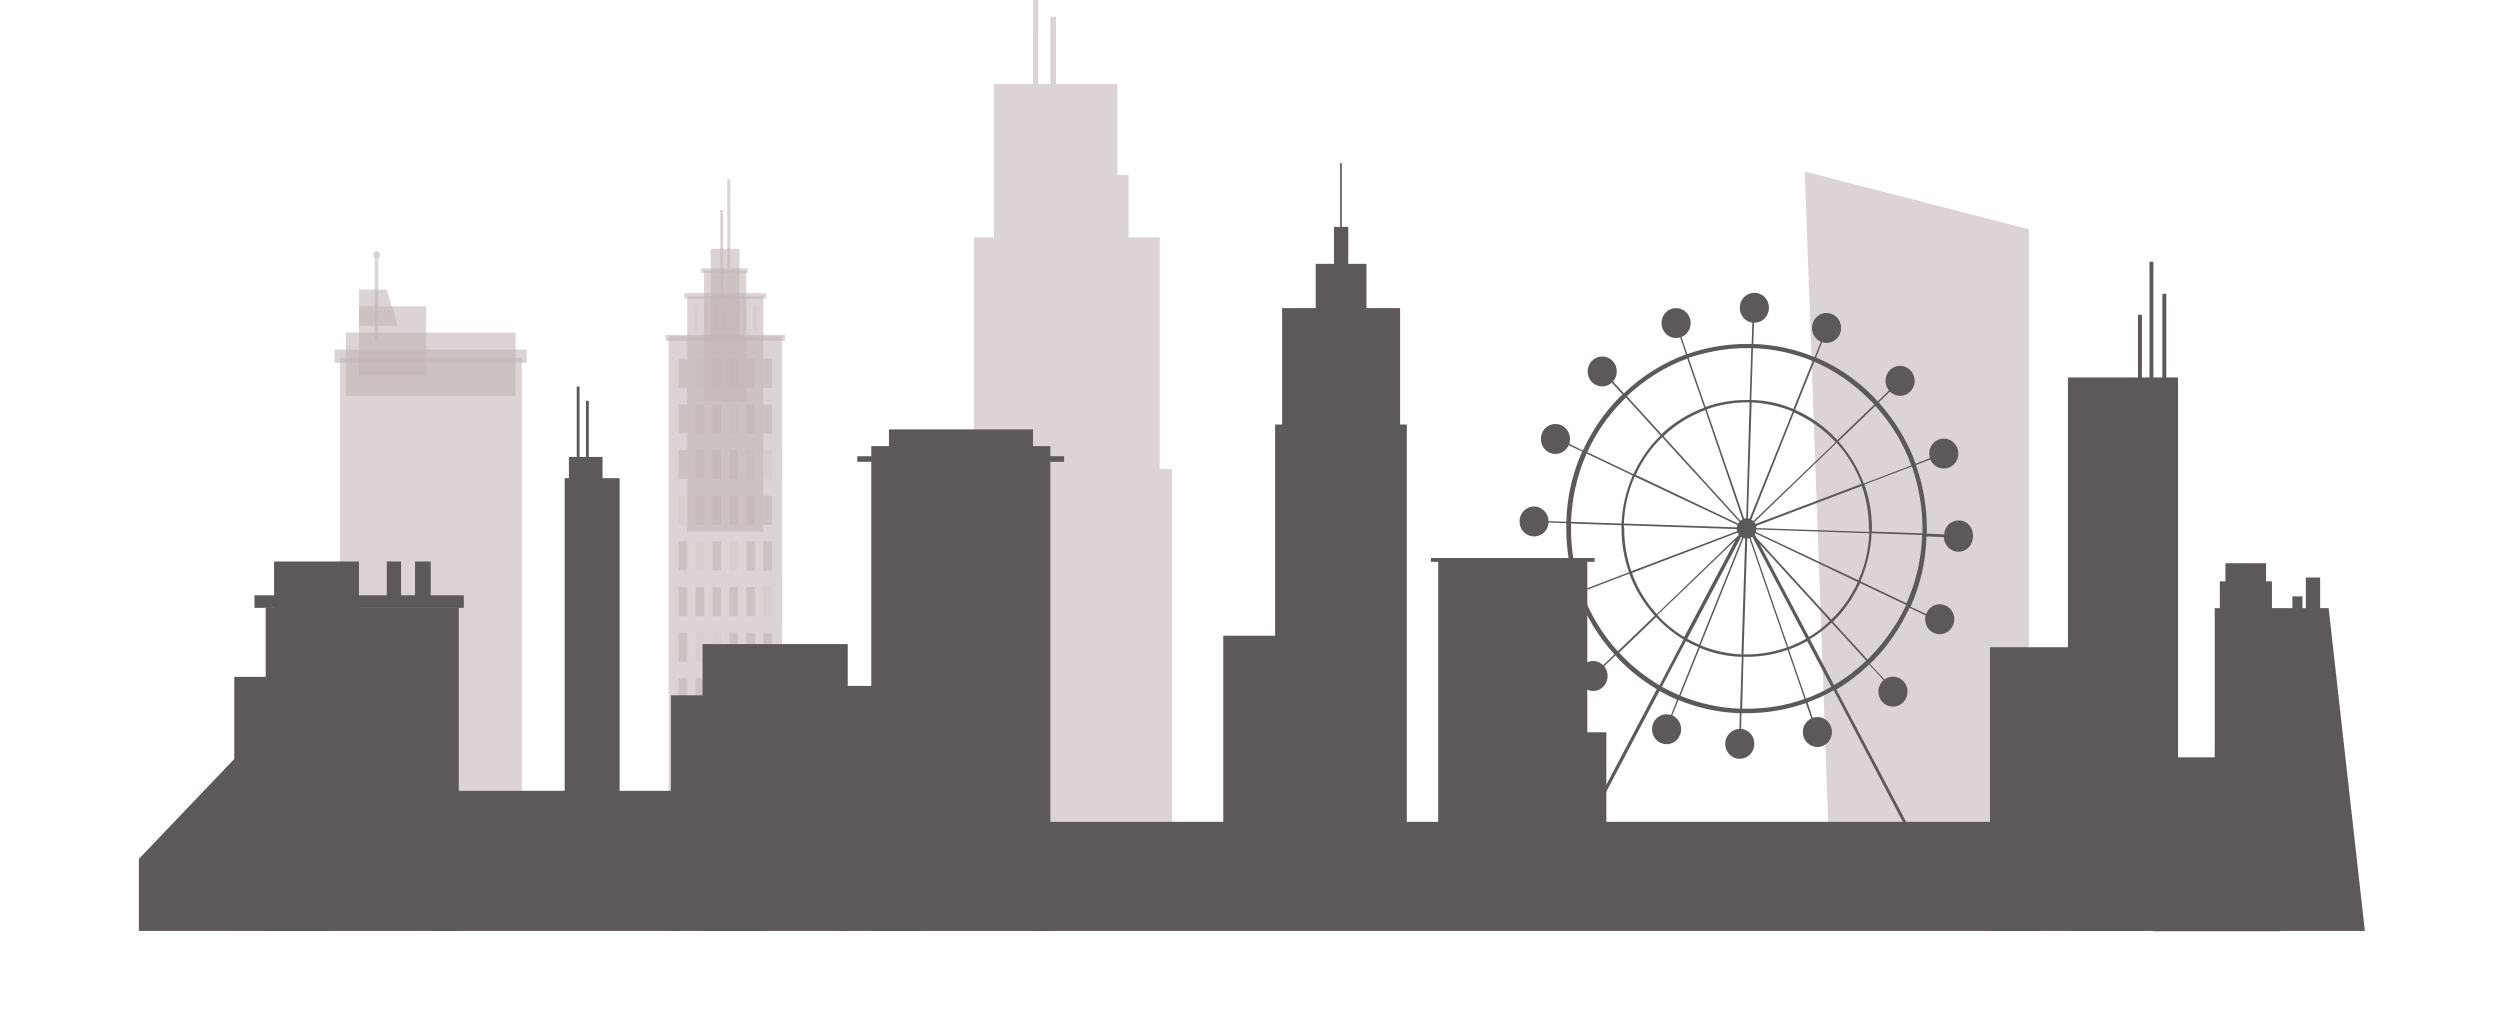 <svg width="1665" height="688" viewBox="0 0 1665 688" fill="none" xmlns="http://www.w3.org/2000/svg">
<path d="M520.733 223.999H445.33V597.253H520.733V223.999Z" fill="#C3B5B5" fill-opacity="0.58"/>
<path d="M508.415 197.305H457.648V354.22H508.415V197.305Z" fill="#C3B5B5" fill-opacity="0.58"/>
<path d="M497.03 180.359H468.847V267.405H497.03V180.359Z" fill="#C3B5B5" fill-opacity="0.58"/>
<path d="M492.55 224.927H473.326V165.736H480.419H487.138H492.55V224.927Z" fill="#C3B5B5" fill-opacity="0.58"/>
<path d="M481.725 199.162H479.672V139.97H480.418H481.165H481.725V199.162Z" fill="#C3B5B5" fill-opacity="0.58"/>
<path d="M486.391 178.735H484.338V119.311H485.084H485.831H486.391V178.735Z" fill="#C3B5B5" fill-opacity="0.58"/>
<path d="M522.786 223.07H443.277V227.016H522.786V223.07Z" fill="#C3B5B5" fill-opacity="0.58"/>
<path d="M510.281 195.216H455.782V198.93H510.281V195.216Z" fill="#C3B5B5" fill-opacity="0.58"/>
<path d="M498.15 178.735H466.794V181.752H498.15V178.735Z" fill="#C3B5B5" fill-opacity="0.58"/>
<path opacity="0.29" d="M464.741 203.572H462.314V220.053H464.741V203.572Z" fill="#C3B5B5" fill-opacity="0.58"/>
<path opacity="0.29" d="M471.273 203.572H468.847V220.053H471.273V203.572Z" fill="#C3B5B5" fill-opacity="0.58"/>
<path opacity="0.29" d="M477.805 203.572H475.379V220.053H477.805V203.572Z" fill="#C3B5B5" fill-opacity="0.58"/>
<path opacity="0.29" d="M484.338 203.572H481.912V220.053H484.338V203.572Z" fill="#C3B5B5" fill-opacity="0.58"/>
<path opacity="0.29" d="M490.871 203.572H488.444V220.053H490.871V203.572Z" fill="#C3B5B5" fill-opacity="0.58"/>
<path opacity="0.29" d="M497.403 203.572H494.977V220.053H497.403V203.572Z" fill="#C3B5B5" fill-opacity="0.58"/>
<path opacity="0.29" d="M503.935 203.572H501.509V220.053H503.935V203.572Z" fill="#C3B5B5" fill-opacity="0.58"/>
<path d="M457.648 238.854H451.862V258.353H457.648V238.854Z" fill="#C3B5B5" fill-opacity="0.58"/>
<path opacity="0.29" d="M469.033 238.854H463.247V258.353H469.033V238.854Z" fill="#C3B5B5" fill-opacity="0.58"/>
<path d="M480.232 238.854H474.446V258.353H480.232V238.854Z" fill="#C3B5B5" fill-opacity="0.58"/>
<path d="M491.617 238.854H485.831V258.353H491.617V238.854Z" fill="#C3B5B5" fill-opacity="0.58"/>
<path d="M502.816 238.854H497.03V258.353H502.816V238.854Z" fill="#C3B5B5" fill-opacity="0.58"/>
<path d="M514.201 238.854H508.415V258.353H514.201V238.854Z" fill="#C3B5B5" fill-opacity="0.58"/>
<path d="M457.648 269.263H451.862V288.761H457.648V269.263Z" fill="#C3B5B5" fill-opacity="0.58"/>
<path d="M469.033 269.263H463.247V288.761H469.033V269.263Z" fill="#C3B5B5" fill-opacity="0.58"/>
<path d="M480.232 269.263H474.446V288.761H480.232V269.263Z" fill="#C3B5B5" fill-opacity="0.58"/>
<path opacity="0.29" d="M491.617 269.263H485.831V288.761H491.617V269.263Z" fill="#C3B5B5" fill-opacity="0.58"/>
<path d="M502.816 269.263H497.03V288.761H502.816V269.263Z" fill="#C3B5B5" fill-opacity="0.58"/>
<path d="M514.201 269.263H508.415V288.761H514.201V269.263Z" fill="#C3B5B5" fill-opacity="0.58"/>
<path d="M457.648 299.671H451.862V319.169H457.648V299.671Z" fill="#C3B5B5" fill-opacity="0.58"/>
<path d="M469.033 299.67H463.247V319.169H469.033V299.67Z" fill="#C3B5B5" fill-opacity="0.58"/>
<path d="M480.232 299.671H474.446V319.169H480.232V299.671Z" fill="#C3B5B5" fill-opacity="0.58"/>
<path d="M491.617 299.671H485.831V319.169H491.617V299.671Z" fill="#C3B5B5" fill-opacity="0.58"/>
<path opacity="0.29" d="M502.816 299.671H497.03V319.169H502.816V299.671Z" fill="#C3B5B5" fill-opacity="0.58"/>
<path opacity="0.29" d="M514.201 299.671H508.415V319.169H514.201V299.671Z" fill="#C3B5B5" fill-opacity="0.58"/>
<path opacity="0.29" d="M457.648 330.079H451.862V349.577H457.648V330.079Z" fill="#C3B5B5" fill-opacity="0.58"/>
<path d="M469.033 330.079H463.247V349.577H469.033V330.079Z" fill="#C3B5B5" fill-opacity="0.58"/>
<path d="M480.232 330.079H474.446V349.577H480.232V330.079Z" fill="#C3B5B5" fill-opacity="0.58"/>
<path d="M491.617 330.079H485.831V349.578H491.617V330.079Z" fill="#C3B5B5" fill-opacity="0.58"/>
<path d="M502.816 330.079H497.03V349.577H502.816V330.079Z" fill="#C3B5B5" fill-opacity="0.58"/>
<path d="M514.201 330.079H508.415V349.577H514.201V330.079Z" fill="#C3B5B5" fill-opacity="0.58"/>
<path d="M457.648 360.487H451.862V379.985H457.648V360.487Z" fill="#C3B5B5" fill-opacity="0.58"/>
<path opacity="0.29" d="M469.033 360.487H463.247V379.986H469.033V360.487Z" fill="#C3B5B5" fill-opacity="0.58"/>
<path d="M480.232 360.487H474.446V379.986H480.232V360.487Z" fill="#C3B5B5" fill-opacity="0.58"/>
<path opacity="0.29" d="M491.617 360.487H485.831V379.985H491.617V360.487Z" fill="#C3B5B5" fill-opacity="0.58"/>
<path d="M502.816 360.487H497.03V379.985H502.816V360.487Z" fill="#C3B5B5" fill-opacity="0.58"/>
<path d="M514.201 360.487H508.415V379.985H514.201V360.487Z" fill="#C3B5B5" fill-opacity="0.58"/>
<path d="M457.648 390.895H451.862V410.393H457.648V390.895Z" fill="#C3B5B5" fill-opacity="0.58"/>
<path d="M469.033 390.895H463.247V410.393H469.033V390.895Z" fill="#C3B5B5" fill-opacity="0.58"/>
<path d="M480.232 390.895H474.446V410.393H480.232V390.895Z" fill="#C3B5B5" fill-opacity="0.58"/>
<path d="M491.617 390.895H485.831V410.393H491.617V390.895Z" fill="#C3B5B5" fill-opacity="0.58"/>
<path d="M502.816 390.895H497.03V410.393H502.816V390.895Z" fill="#C3B5B5" fill-opacity="0.58"/>
<path opacity="0.29" d="M514.201 390.895H508.415V410.393H514.201V390.895Z" fill="#C3B5B5" fill-opacity="0.58"/>
<path d="M457.648 421.303H451.862V440.802H457.648V421.303Z" fill="#C3B5B5" fill-opacity="0.58"/>
<path opacity="0.29" d="M469.033 421.303H463.247V440.802H469.033V421.303Z" fill="#C3B5B5" fill-opacity="0.58"/>
<path opacity="0.29" d="M480.232 421.303H474.446V440.802H480.232V421.303Z" fill="#C3B5B5" fill-opacity="0.58"/>
<path d="M491.617 421.303H485.831V440.802H491.617V421.303Z" fill="#C3B5B5" fill-opacity="0.58"/>
<path d="M502.816 421.303H497.03V440.802H502.816V421.303Z" fill="#C3B5B5" fill-opacity="0.58"/>
<path d="M514.201 421.303H508.415V440.802H514.201V421.303Z" fill="#C3B5B5" fill-opacity="0.58"/>
<path d="M457.648 451.711H451.862V471.21H457.648V451.711Z" fill="#C3B5B5" fill-opacity="0.58"/>
<path d="M469.033 451.711H463.247V471.209H469.033V451.711Z" fill="#C3B5B5" fill-opacity="0.58"/>
<path d="M480.232 451.711H474.446V471.209H480.232V451.711Z" fill="#C3B5B5" fill-opacity="0.58"/>
<path d="M491.617 451.711H485.831V471.21H491.617V451.711Z" fill="#C3B5B5" fill-opacity="0.58"/>
<path opacity="0.29" d="M502.816 451.711H497.03V471.209H502.816V451.711Z" fill="#C3B5B5" fill-opacity="0.58"/>
<path d="M514.201 451.711H508.415V471.21H514.201V451.711Z" fill="#C3B5B5" fill-opacity="0.58"/>
<path d="M457.648 482.12H451.862V501.618H457.648V482.12Z" fill="#C3B5B5" fill-opacity="0.58"/>
<path opacity="0.29" d="M469.033 482.12H463.247V501.618H469.033V482.12Z" fill="#C3B5B5" fill-opacity="0.58"/>
<path d="M480.232 482.12H474.446V501.618H480.232V482.12Z" fill="#C3B5B5" fill-opacity="0.58"/>
<path d="M491.617 482.12H485.831V501.618H491.617V482.12Z" fill="#C3B5B5" fill-opacity="0.58"/>
<path d="M502.816 482.12H497.03V501.618H502.816V482.12Z" fill="#C3B5B5" fill-opacity="0.58"/>
<path d="M514.201 482.12H508.415V501.618H514.201V482.12Z" fill="#C3B5B5" fill-opacity="0.58"/>
<path d="M457.648 512.527H451.862V532.026H457.648V512.527Z" fill="#C3B5B5" fill-opacity="0.58"/>
<path d="M469.033 512.527H463.247V532.026H469.033V512.527Z" fill="#C3B5B5" fill-opacity="0.58"/>
<path d="M480.232 512.527H474.446V532.026H480.232V512.527Z" fill="#C3B5B5" fill-opacity="0.58"/>
<path opacity="0.29" d="M491.617 512.527H485.831V532.026H491.617V512.527Z" fill="#C3B5B5" fill-opacity="0.58"/>
<path d="M502.816 512.527H497.03V532.026H502.816V512.527Z" fill="#C3B5B5" fill-opacity="0.58"/>
<path opacity="0.29" d="M514.201 512.527H508.415V532.026H514.201V512.527Z" fill="#C3B5B5" fill-opacity="0.58"/>
<path opacity="0.29" d="M457.648 542.936H451.862V562.434H457.648V542.936Z" fill="#C3B5B5" fill-opacity="0.58"/>
<path d="M469.033 542.936H463.247V562.434H469.033V542.936Z" fill="#C3B5B5" fill-opacity="0.58"/>
<path opacity="0.29" d="M480.232 542.936H474.446V562.434H480.232V542.936Z" fill="#C3B5B5" fill-opacity="0.58"/>
<path d="M491.617 542.936H485.831V562.434H491.617V542.936Z" fill="#C3B5B5" fill-opacity="0.58"/>
<path d="M502.816 542.936H497.03V562.434H502.816V542.936Z" fill="#C3B5B5" fill-opacity="0.58"/>
<path d="M514.201 542.936H508.415V562.434H514.201V542.936Z" fill="#C3B5B5" fill-opacity="0.58"/>
<path d="M347.529 238.158H226.397V552.685H347.529V238.158Z" fill="#C3B5B5" fill-opacity="0.58"/>
<path d="M350.888 232.82H222.851V241.64H350.888V232.82Z" fill="#C3B5B5" fill-opacity="0.58"/>
<path d="M343.423 221.445H230.317V263.692H343.423V221.445Z" fill="#C3B5B5" fill-opacity="0.58"/>
<path d="M283.883 204.036H239.089V250.229H283.883V204.036Z" fill="#C3B5B5" fill-opacity="0.58"/>
<path d="M265.033 217.035H239.089V192.895H257.567L265.033 217.035Z" fill="#C3B5B5" fill-opacity="0.58"/>
<path d="M251.968 172.699H249.541V226.784H251.968V172.699Z" fill="#C3B5B5" fill-opacity="0.58"/>
<path d="M253.087 169.914C253.087 171.539 252.154 172.7 250.848 172.7C249.541 172.7 248.608 171.539 248.608 169.914C248.608 168.289 249.541 167.129 250.848 167.129C251.967 167.129 253.087 168.289 253.087 169.914Z" fill="#C3B5B5" fill-opacity="0.58"/>
<path d="M1351.29 576.593H1218.59L1201.98 114.205L1351.29 152.737V576.593Z" fill="#C3B5B5" fill-opacity="0.58"/>
<path d="M772.328 312.437V158.076H751.61V116.526H744.145V55.942H703.27V11.142H699.537V55.942H691.512V0H687.965V55.942H662.022V158.076H648.584V312.437H637.198V594.002H780.54V312.437H772.328Z" fill="#C3B5B5" fill-opacity="0.58"/>
<path d="M932.467 282.726V205.197H910.07V175.717H897.938V151.112H893.646V108.634H892.526V151.112H888.42V175.717H876.288V205.197H853.891V282.726H849.225V423.392H814.696V583.789H849.225H883.94H936.947V282.726H932.467Z" fill="#5E5959"/>
<path d="M1062 371.629H952.998V374.182H957.851V603.52H1057.14V374.182H1062V371.629Z" fill="#5E5959"/>
<path d="M564.595 428.963H467.914V620H564.595V428.963Z" fill="#5E5959"/>
<path d="M453.169 526.687H286.87V620H453.169V526.687Z" fill="#5E5959"/>
<path d="M412.667 318.473H376.085V547.346H412.667V318.473Z" fill="#5E5959"/>
<path d="M385.977 257.425H384.111V381.843H385.977V257.425Z" fill="#5E5959"/>
<path d="M392.136 266.941H390.27V391.359H392.136V266.941Z" fill="#5E5959"/>
<path d="M401.282 304.313H378.885V334.954H401.282V304.313Z" fill="#5E5959"/>
<path d="M510.468 463.085H446.823V620H510.468V463.085Z" fill="#5E5959"/>
<path d="M156.5 505L92.5 572V620H156.5V505Z" fill="#5E5959"/>
<path d="M699.537 297.118H580.272V620.001H699.537V297.118Z" fill="#5E5959"/>
<path d="M687.965 285.976H592.031V339.828H687.965V285.976Z" fill="#5E5959"/>
<path d="M708.683 303.849H570.94V307.563H708.683V303.849Z" fill="#5E5959"/>
<path d="M614.801 456.818H558.622V620.001H614.801V456.818Z" fill="#5E5959"/>
<path d="M220.612 450.783H156.033V620.001H220.612V450.783Z" fill="#5E5959"/>
<path d="M305.534 404.591H176.938V620.001H305.534V404.591Z" fill="#5E5959"/>
<path d="M308.894 396.466H169.472V404.823H308.894V396.466Z" fill="#5E5959"/>
<path d="M239.089 373.95H182.537V417.589H239.089V373.95Z" fill="#5E5959"/>
<path d="M267.086 373.95H257.567V400.412H267.086V373.95Z" fill="#5E5959"/>
<path d="M286.87 373.95H276.418V400.412H286.87V373.95Z" fill="#5E5959"/>
<path d="M1359.32 547.346H687.779V620H1359.32V547.346Z" fill="#5E5959"/>
<path d="M1304.49 346.589C1299.3 346.589 1295.24 350.53 1294.79 355.861L1283.28 355.397C1283.28 354.238 1283.28 353.079 1283.28 351.921C1283.28 337.318 1280.79 323.179 1276.05 309.735L1285.53 306.026C1287.11 309.503 1290.5 312.053 1294.56 312.053C1299.98 312.053 1304.26 307.649 1304.26 302.086C1304.26 296.523 1299.98 292.119 1294.56 292.119C1289.14 292.119 1284.86 296.523 1284.86 302.086C1284.86 303.013 1285.08 304.172 1285.31 305.099L1275.83 308.808C1270.41 293.742 1262.06 280.066 1251.23 268.013L1258.68 260.828C1260.48 262.45 1262.74 263.609 1265.45 263.609C1270.86 263.609 1275.15 259.205 1275.15 253.642C1275.15 248.079 1270.86 243.675 1265.45 243.675C1260.03 243.675 1255.74 248.079 1255.74 253.642C1255.74 256.192 1256.64 258.278 1258 260.132L1250.55 267.318C1249.87 266.391 1248.97 265.695 1248.29 264.768C1237.01 253.179 1223.92 244.139 1209.48 238.113L1213.54 227.914C1214.44 228.146 1215.57 228.377 1216.47 228.377C1221.89 228.377 1226.18 223.974 1226.18 218.411C1226.18 212.848 1221.89 208.444 1216.47 208.444C1211.06 208.444 1206.77 212.848 1206.77 218.411C1206.77 222.583 1209.25 226.06 1212.64 227.682L1208.57 237.881C1195.71 232.55 1181.94 229.536 1167.72 229.073L1168.18 214.934H1168.4C1173.82 214.934 1178.11 210.53 1178.11 204.967C1178.11 199.404 1173.82 195 1168.4 195C1162.98 195 1158.7 199.404 1158.7 204.967C1158.7 210.066 1162.31 214.238 1167.05 214.934L1166.6 229.073C1165.47 229.073 1164.34 229.073 1163.21 229.073C1149.67 229.073 1136.35 231.391 1123.71 235.795L1119.88 224.437C1123.49 223.046 1125.97 219.338 1125.97 215.166C1125.97 209.603 1121.68 205.199 1116.27 205.199C1110.85 205.199 1106.56 209.603 1106.56 215.166C1106.56 220.728 1110.85 225.132 1116.27 225.132C1117.17 225.132 1118.07 224.901 1118.98 224.669L1122.81 236.026C1107.69 241.589 1093.47 250.397 1081.51 261.987L1074.29 254.106C1075.87 252.252 1076.77 249.934 1076.77 247.384C1076.77 241.821 1072.48 237.417 1067.07 237.417C1061.65 237.417 1057.36 241.821 1057.36 247.384C1057.36 252.947 1061.65 257.351 1067.07 257.351C1069.55 257.351 1071.81 256.424 1073.39 254.801L1080.61 262.682C1079.71 263.377 1079.03 264.305 1078.13 265C1067.97 275.43 1060.07 287.252 1054.2 300L1045.18 295.596C1045.4 294.669 1045.63 293.51 1045.63 292.351C1045.63 286.788 1041.34 282.384 1035.92 282.384C1030.51 282.384 1026.22 286.788 1026.22 292.351C1026.22 297.914 1030.51 302.318 1035.92 302.318C1039.76 302.318 1043.14 300 1044.72 296.523L1053.75 300.695C1047.21 315.298 1043.6 331.06 1043.14 347.517L1031.41 347.053C1031.18 341.722 1026.9 337.318 1021.7 337.318C1016.29 337.318 1012 341.722 1012 347.285C1012 352.848 1016.29 357.252 1021.7 357.252C1026.9 357.252 1030.96 353.311 1031.41 347.98L1043.14 348.444C1043.14 349.603 1043.14 350.762 1043.14 351.921C1043.14 366.523 1045.63 380.662 1050.37 394.106L1040.89 397.815C1039.31 394.338 1035.92 391.788 1031.86 391.788C1026.44 391.788 1022.16 396.192 1022.16 401.755C1022.16 407.318 1026.44 411.722 1031.86 411.722C1037.28 411.722 1041.56 407.318 1041.56 401.755C1041.56 400.828 1041.34 399.669 1041.11 398.742L1050.59 395.033C1056.01 410.099 1064.36 423.775 1075.19 435.828L1067.74 443.013C1065.94 441.391 1063.68 440.232 1060.97 440.232C1055.56 440.232 1051.27 444.636 1051.27 450.199C1051.27 455.762 1055.56 460.166 1060.97 460.166C1066.39 460.166 1070.68 455.762 1070.68 450.199C1070.68 447.649 1069.78 445.563 1068.42 443.709L1075.87 436.523C1076.55 437.45 1077.45 438.146 1078.13 439.073C1085.8 446.954 1094.15 453.444 1103.4 459.007L1044.5 570.497H1033.89V573.742H1028.7V580H1297.49V573.742H1292.3V570.497H1281.7L1223.02 459.238C1230.92 454.603 1238.14 449.04 1244.91 442.55L1254.39 452.98C1252.36 454.834 1251 457.616 1251 460.629C1251 466.192 1255.29 470.596 1260.71 470.596C1266.12 470.596 1270.41 466.192 1270.41 460.629C1270.41 455.066 1266.12 450.662 1260.71 450.662C1258.68 450.662 1256.64 451.358 1255.06 452.517L1245.36 442.086C1246.26 441.391 1246.94 440.464 1247.84 439.768C1258 429.338 1265.9 417.517 1271.77 404.768L1282.37 409.868C1282.15 410.563 1282.15 411.49 1282.15 412.417C1282.15 417.98 1286.44 422.384 1291.85 422.384C1297.27 422.384 1301.56 417.98 1301.56 412.417C1301.56 406.854 1297.27 402.45 1291.85 402.45C1287.56 402.45 1284.18 405.232 1282.82 408.94L1272.44 404.073C1278.99 389.47 1282.6 373.709 1283.05 357.252L1294.56 357.715C1294.79 363.046 1299.07 367.45 1304.26 367.45C1309.68 367.45 1313.97 363.046 1313.97 357.483C1314.42 351.225 1309.91 346.589 1304.49 346.589ZM1280.34 351.921C1280.34 353.079 1280.34 354.238 1280.34 355.166L1246.71 354.007C1246.71 353.311 1246.71 352.616 1246.71 351.689C1246.71 341.49 1244.91 331.755 1241.75 322.715L1273.35 310.662C1277.86 323.874 1280.34 337.781 1280.34 351.921ZM1244.91 354.238L1169.76 351.689C1169.76 351.225 1169.76 350.762 1169.53 350.298L1239.94 323.642C1243.1 332.45 1244.68 342.185 1244.68 352.152C1244.91 352.616 1244.91 353.311 1244.91 354.238ZM1081.51 349.834L1156.67 352.384C1156.67 352.848 1156.67 353.311 1156.89 353.775L1086.48 380.43C1083.32 371.622 1081.74 361.887 1081.74 351.921C1081.51 351.225 1081.51 350.53 1081.51 349.834ZM1168.4 347.748L1223.24 294.901C1230.24 302.781 1236.11 312.053 1239.72 322.252L1169.3 348.907C1169.08 348.675 1168.63 348.212 1168.4 347.748ZM1167.72 347.053C1167.27 346.589 1166.82 346.358 1166.37 346.126L1194.81 274.735C1205.41 279.371 1214.67 286.093 1222.57 294.437L1167.72 347.053ZM1165.24 345.43C1164.79 345.199 1164.34 345.199 1164.11 345.199L1166.6 268.013C1176.3 268.477 1185.33 270.563 1193.9 274.04L1165.24 345.43ZM1162.98 345.199C1162.53 345.199 1162.08 345.199 1161.63 345.43L1136.58 272.649C1144.93 269.636 1153.96 268.013 1163.21 268.013C1163.89 268.013 1164.56 268.013 1165.24 268.013L1162.98 345.199ZM1160.5 345.894C1160.05 346.126 1159.6 346.358 1159.15 346.821L1107.92 290.497C1115.82 282.848 1125.29 277.053 1135.68 273.113L1160.5 345.894ZM1158.47 347.517C1158.25 347.98 1157.79 348.212 1157.57 348.675L1089.41 316.225C1093.7 306.722 1099.79 298.146 1107.01 291.192L1158.47 347.517ZM1157.12 349.603C1156.89 350.066 1156.89 350.53 1156.67 351.225L1081.51 348.675C1081.96 337.55 1084.45 326.887 1088.73 317.384L1157.12 349.603ZM1157.34 354.702C1157.57 355.166 1157.79 355.397 1158.02 355.861L1157.57 356.788L1103.4 408.94C1096.18 401.06 1090.54 391.788 1086.93 381.589L1157.34 354.702ZM1155.76 359.801L1121.68 424.238C1115.14 420.298 1109.05 415.43 1103.85 409.636L1155.76 359.801ZM1159.6 357.483C1159.82 357.715 1160.05 357.715 1160.28 357.947L1131.61 429.338C1128.91 428.179 1126.2 426.788 1123.71 425.397L1159.6 357.483ZM1161.18 358.411C1161.63 358.642 1162.08 358.642 1162.31 358.642L1159.82 435.828C1150.12 435.364 1141.09 433.278 1132.52 429.801L1161.18 358.411ZM1163.21 435.828C1162.53 435.828 1161.86 435.828 1161.18 435.828L1163.66 358.642C1164.11 358.642 1164.56 358.642 1165.02 358.411L1190.07 431.192C1181.49 434.205 1172.46 435.828 1163.21 435.828ZM1165.92 358.179C1166.37 357.947 1166.6 357.715 1167.05 357.483L1202.93 425.397C1199.09 427.483 1195.26 429.338 1190.97 430.96L1165.92 358.179ZM1172.01 362.351L1218.73 413.576C1214.44 417.748 1209.7 421.225 1204.74 424.238L1172.01 362.351ZM1169.98 358.411L1168.63 355.861C1168.85 355.629 1168.85 355.397 1169.08 355.166L1237.24 387.616C1232.95 397.119 1226.85 405.695 1219.63 412.649L1169.98 358.411ZM1169.3 354.238C1169.53 353.775 1169.53 353.311 1169.76 352.616L1244.91 355.166C1244.46 366.291 1241.97 376.954 1237.69 386.457L1169.3 354.238ZM1131.16 430.96L1118.3 462.947C1114.46 461.324 1110.63 459.47 1106.79 457.384L1122.81 427.02C1125.52 428.411 1128.23 429.801 1131.16 430.96ZM1132.07 431.424C1140.64 435.132 1150.12 437.219 1160.05 437.45L1158.92 471.987C1145.16 471.523 1131.84 468.51 1119.2 463.411L1132.07 431.424ZM1161.18 437.45C1161.86 437.45 1162.53 437.45 1163.44 437.45C1172.91 437.45 1182.17 435.828 1190.52 432.815L1201.8 465.497C1189.62 469.901 1176.75 471.987 1163.44 471.987C1162.31 471.987 1161.18 471.987 1160.28 471.987L1161.18 437.45ZM1191.42 432.583C1195.71 430.96 1199.77 429.106 1203.61 427.02L1219.63 457.384C1214.22 460.397 1208.57 463.179 1202.71 465.265L1191.42 432.583ZM1272.89 309.967L1241.3 322.02C1237.46 311.589 1231.59 302.086 1224.37 293.973L1248.97 270.331C1259.58 281.921 1267.7 295.364 1272.89 309.967ZM1246.04 267.086C1246.71 267.781 1247.62 268.709 1248.29 269.404L1223.69 293.046C1215.8 284.47 1206.09 277.517 1195.48 272.881L1208.35 240.894C1222.11 246.921 1234.98 255.728 1246.04 267.086ZM1207.22 240.43L1194.35 272.417C1185.78 268.709 1176.3 266.623 1166.37 266.391L1167.5 231.854C1181.27 232.318 1194.81 235.331 1207.22 240.43ZM1163.21 231.854C1164.34 231.854 1165.47 231.854 1166.37 231.854L1165.24 266.391C1164.56 266.391 1163.89 266.391 1162.98 266.391C1153.51 266.391 1144.25 268.013 1135.9 271.026L1124.62 238.344C1137.03 234.172 1149.89 231.854 1163.21 231.854ZM1123.71 238.808L1135 271.49C1124.39 275.43 1114.69 281.457 1106.56 289.106L1083.54 263.841C1095.5 252.715 1109.05 244.139 1123.71 238.808ZM1080.61 267.086C1081.29 266.391 1082.19 265.464 1082.87 264.768L1105.89 290.033C1098.44 297.219 1092.34 306.026 1087.83 315.762L1057.14 301.159C1062.78 288.642 1070.68 277.053 1080.61 267.086ZM1056.69 302.086L1087.38 316.689C1083.09 326.424 1080.38 337.318 1079.93 348.675L1046.3 347.517C1046.98 331.523 1050.37 316.225 1056.69 302.086ZM1046.3 351.921C1046.3 350.762 1046.3 349.603 1046.3 348.675L1079.93 349.834C1079.93 350.53 1079.93 351.225 1079.93 352.152C1079.93 362.351 1081.74 372.086 1084.9 381.126L1053.3 393.179C1048.56 379.967 1046.3 366.291 1046.3 351.921ZM1053.53 394.106L1085.12 382.053C1088.96 392.483 1094.83 401.987 1102.05 410.099L1077.45 433.742C1066.84 422.152 1058.94 408.709 1053.53 394.106ZM1080.61 436.987C1079.93 436.291 1079.03 435.364 1078.35 434.669L1102.95 411.026C1108.37 416.821 1114.46 421.921 1121.23 425.861L1105.21 456.457C1096.18 450.894 1087.83 444.636 1080.61 436.987ZM1279.44 570.497H1046.98L1105.21 460.166C1109.05 462.252 1112.88 464.338 1116.94 465.96L1112.88 476.159C1111.98 475.927 1110.85 475.695 1109.95 475.695C1104.53 475.695 1100.24 480.099 1100.24 485.662C1100.24 491.225 1104.53 495.629 1109.95 495.629C1115.36 495.629 1119.65 491.225 1119.65 485.662C1119.65 481.49 1117.17 478.013 1113.78 476.391L1117.85 466.192C1130.71 471.523 1144.48 474.536 1158.7 475L1158.47 485.43C1153.28 485.662 1148.99 490.066 1148.99 495.397C1148.99 500.96 1153.28 505.364 1158.7 505.364C1164.11 505.364 1168.4 500.96 1168.4 495.397C1168.4 490.066 1164.56 485.894 1159.6 485.43L1159.82 475C1160.95 475 1162.08 475 1163.21 475C1176.75 475 1190.07 472.682 1202.71 468.278L1206.32 478.477C1202.93 480.099 1200.67 483.576 1200.67 487.517C1200.67 493.079 1204.96 497.483 1210.38 497.483C1215.8 497.483 1220.08 493.079 1220.08 487.517C1220.08 481.954 1215.8 477.55 1210.38 477.55C1209.25 477.55 1208.12 477.781 1207.22 478.013L1203.83 467.815C1209.93 465.497 1215.8 462.947 1221.21 459.702L1279.44 570.497ZM1221.44 456.225L1205.41 425.629C1210.6 422.616 1215.34 418.907 1219.86 414.735L1242.88 440C1236.33 446.258 1229.11 451.821 1221.44 456.225ZM1246.04 436.987C1245.36 437.682 1244.46 438.609 1243.78 439.305L1220.76 414.04C1228.21 406.854 1234.3 398.046 1238.82 388.311L1269.51 402.914C1263.64 415.43 1255.74 426.788 1246.04 436.987ZM1269.73 401.755L1239.04 387.152C1243.33 377.417 1246.04 366.523 1246.49 355.166L1280.12 356.324C1279.66 372.318 1276.05 387.616 1269.73 401.755Z" fill="#5E5959"/>
<path d="M1429.12 431.053H1325.35V620.001H1429.12V431.053Z" fill="#5E5959"/>
<path d="M1517.59 504.403H1413.82V618.84H1517.59V504.403Z" fill="#5E5959"/>
<path d="M1069.84 487.69H1011.6V583.789H1069.84V487.69Z" fill="#5E5959"/>
<path d="M1450.59 251.39H1377.24V620.001H1450.59V251.39Z" fill="#5E5959"/>
<path d="M1575 620H1475V405H1550.87L1575 620Z" fill="#5E5959"/>
<path d="M1518.74 571H1434V620.21H1518.74V571Z" fill="#5E5959"/>
<path d="M1434.16 174.324H1431.55V274.601H1434.16V174.324Z" fill="#5E5959"/>
<path d="M1442.75 195.68H1440.14V295.957H1442.75V195.68Z" fill="#5E5959"/>
<path d="M1426.51 209.607H1423.9V309.884H1426.51V209.607Z" fill="#5E5959"/>
<path d="M1513.11 387.181H1478.4V421.071H1513.11V387.181Z" fill="#5E5959"/>
<path d="M1509.19 375.111H1482.13V394.145H1509.19V375.111Z" fill="#5E5959"/>
<path d="M1533.46 397.162H1526.74V410.857H1533.46V397.162Z" fill="#5E5959"/>
<path d="M1545.22 384.627H1535.7V410.857H1545.22V384.627Z" fill="#5E5959"/>
</svg>
